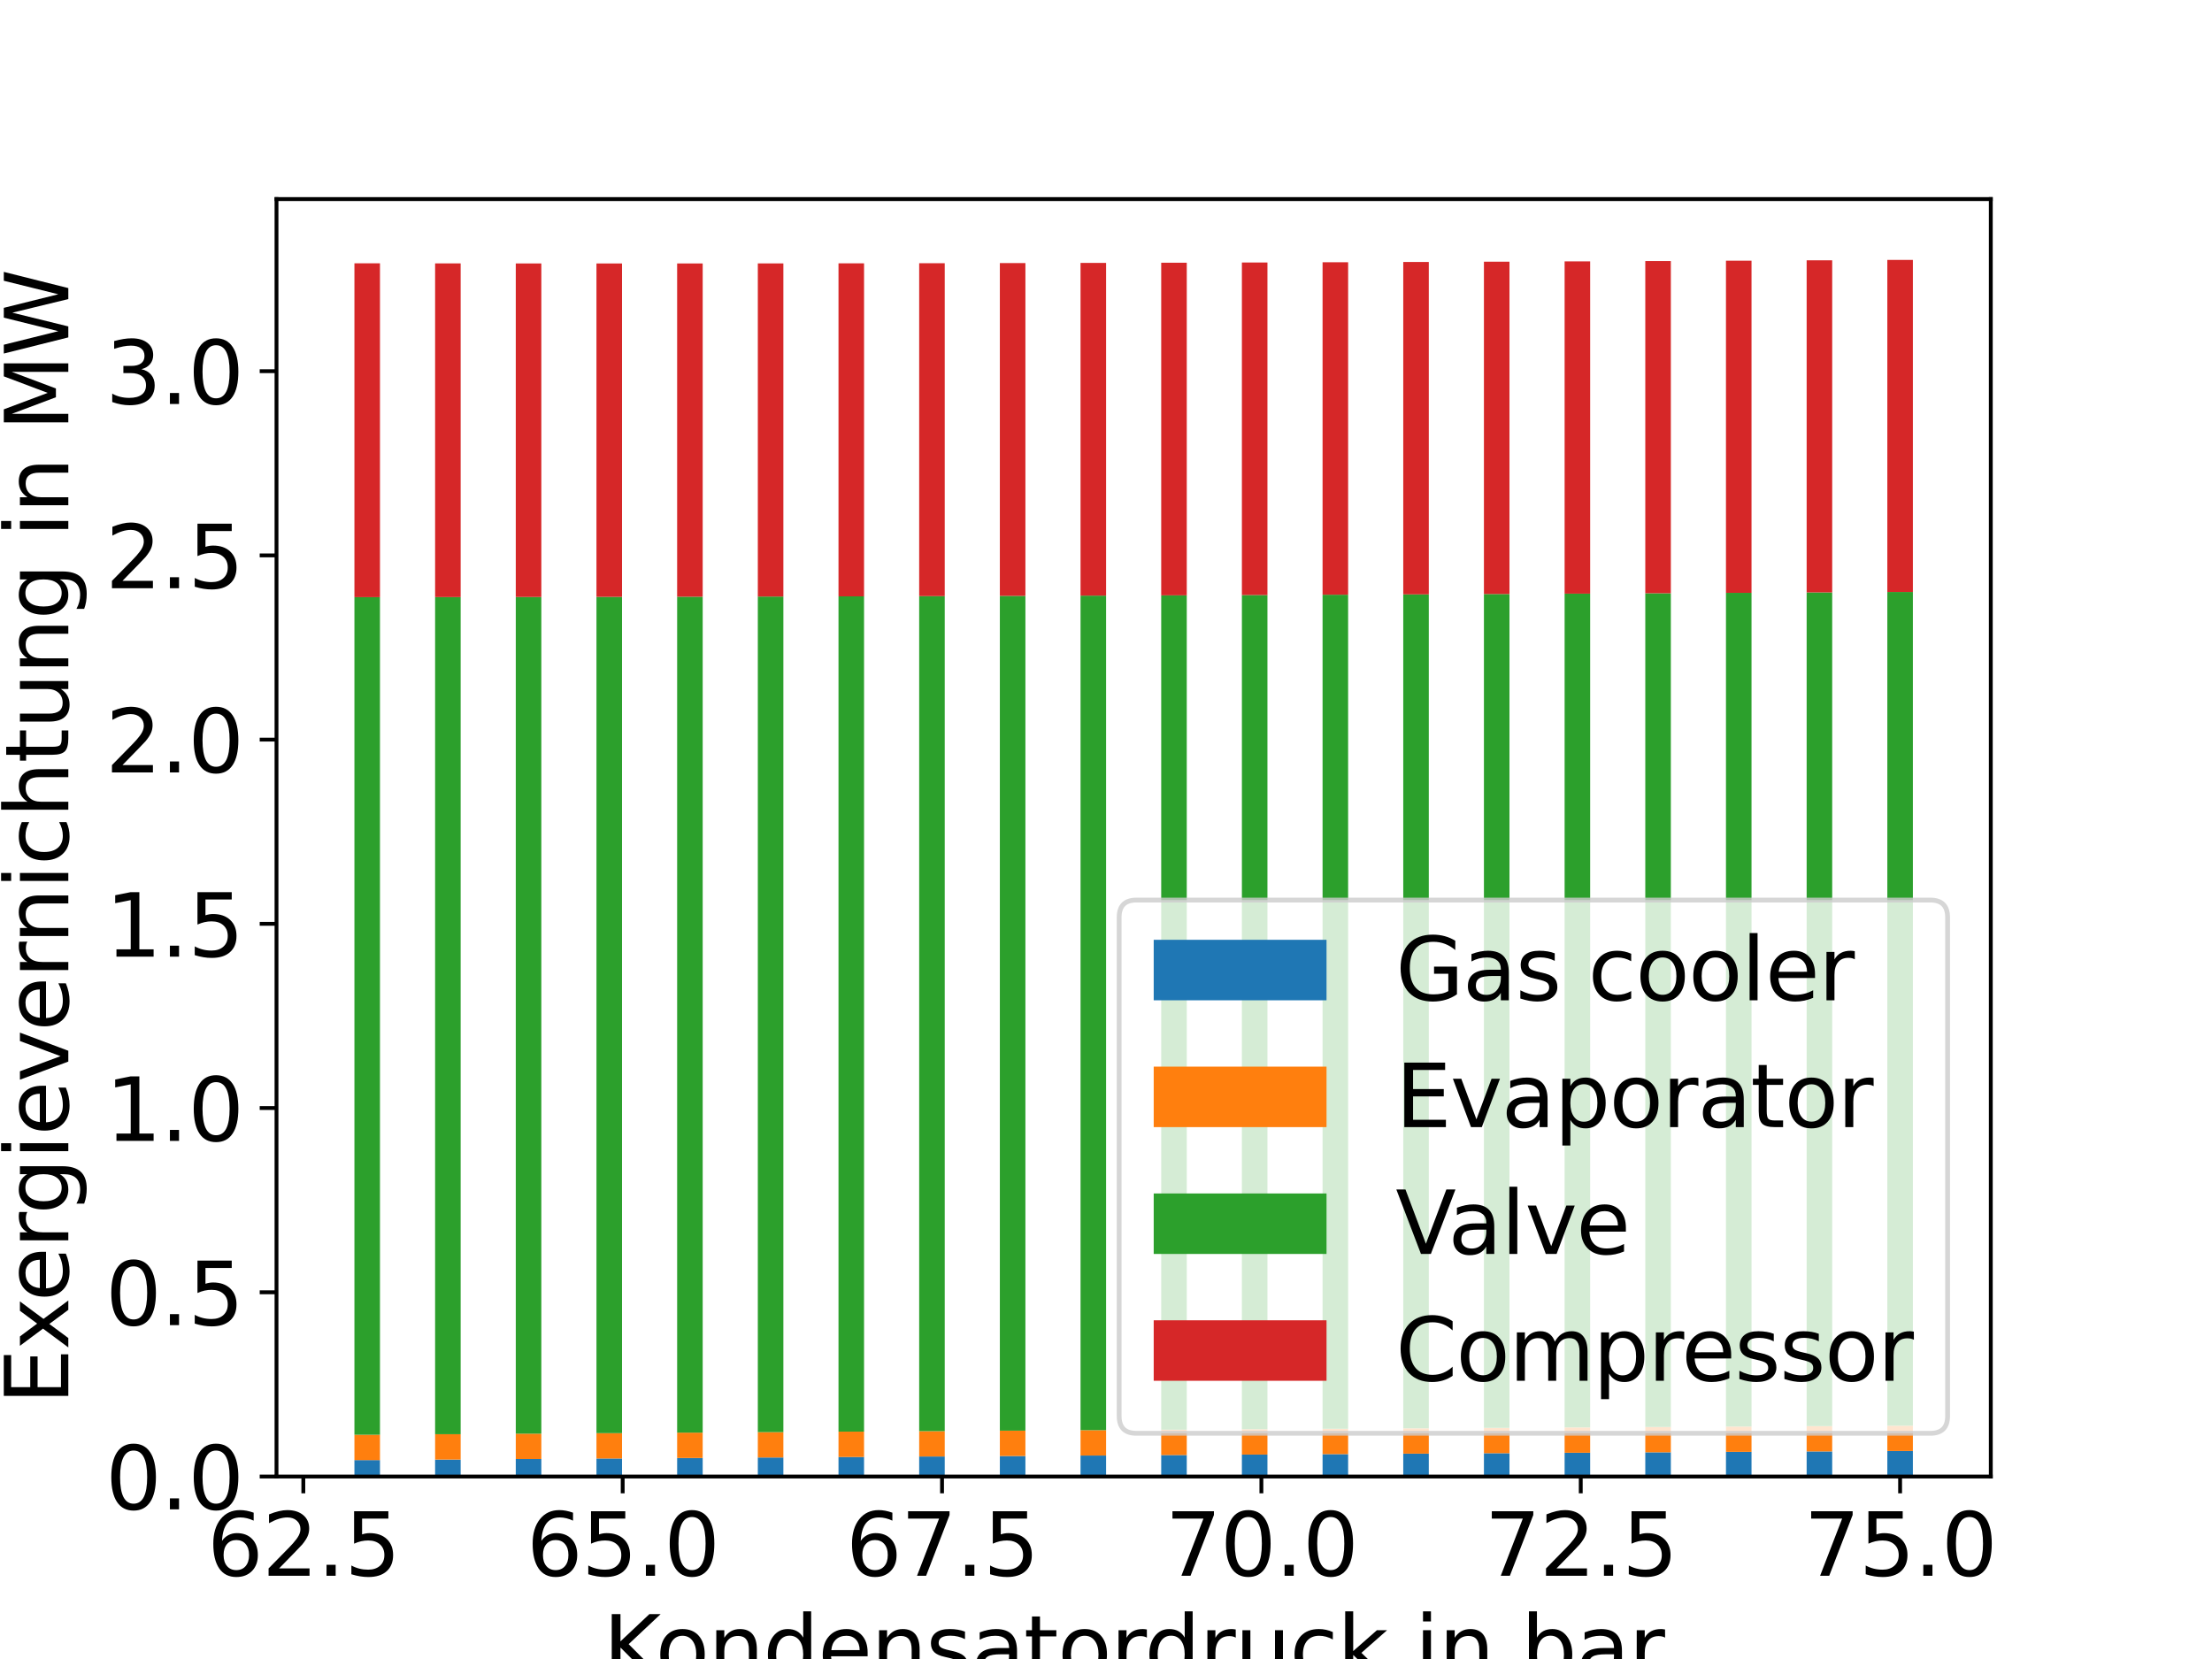 <?xml version="1.0" encoding="utf-8" standalone="no"?>
<!DOCTYPE svg PUBLIC "-//W3C//DTD SVG 1.1//EN"
  "http://www.w3.org/Graphics/SVG/1.1/DTD/svg11.dtd">
<svg xmlns:xlink="http://www.w3.org/1999/xlink" width="460.8pt" height="345.6pt" viewBox="0 0 460.8 345.6" xmlns="http://www.w3.org/2000/svg" version="1.1">
 <defs>
  <style type="text/css">*{stroke-linejoin: round; stroke-linecap: butt}</style>
 </defs>
 <g id="figure_1">
  <g id="patch_1">
   <path d="M 0 345.6 
L 460.8 345.6 
L 460.8 0 
L 0 0 
z
" style="fill: #ffffff"/>
  </g>
  <g id="axes_1">
   <g id="patch_2">
    <path d="M 57.6 307.584 
L 414.72 307.584 
L 414.72 41.472 
L 57.6 41.472 
z
" style="fill: #ffffff"/>
   </g>
   <g id="patch_3">
    <path d="M 73.833 307.584 
L 79.155 307.584 
L 79.155 304.167 
L 73.833 304.167 
z
" clip-path="url(#pfac0bb6751)" style="fill: #1f77b4"/>
   </g>
   <g id="patch_4">
    <path d="M 90.64 307.584 
L 95.962 307.584 
L 95.962 304.055 
L 90.64 304.055 
z
" clip-path="url(#pfac0bb6751)" style="fill: #1f77b4"/>
   </g>
   <g id="patch_5">
    <path d="M 107.447 307.584 
L 112.769 307.584 
L 112.769 303.945 
L 107.447 303.945 
z
" clip-path="url(#pfac0bb6751)" style="fill: #1f77b4"/>
   </g>
   <g id="patch_6">
    <path d="M 124.254 307.584 
L 129.576 307.584 
L 129.576 303.836 
L 124.254 303.836 
z
" clip-path="url(#pfac0bb6751)" style="fill: #1f77b4"/>
   </g>
   <g id="patch_7">
    <path d="M 141.061 307.584 
L 146.383 307.584 
L 146.383 303.729 
L 141.061 303.729 
z
" clip-path="url(#pfac0bb6751)" style="fill: #1f77b4"/>
   </g>
   <g id="patch_8">
    <path d="M 157.868 307.584 
L 163.19 307.584 
L 163.19 303.623 
L 157.868 303.623 
z
" clip-path="url(#pfac0bb6751)" style="fill: #1f77b4"/>
   </g>
   <g id="patch_9">
    <path d="M 174.675 307.584 
L 179.997 307.584 
L 179.997 303.519 
L 174.675 303.519 
z
" clip-path="url(#pfac0bb6751)" style="fill: #1f77b4"/>
   </g>
   <g id="patch_10">
    <path d="M 191.481 307.584 
L 196.804 307.584 
L 196.804 303.415 
L 191.481 303.415 
z
" clip-path="url(#pfac0bb6751)" style="fill: #1f77b4"/>
   </g>
   <g id="patch_11">
    <path d="M 208.288 307.584 
L 213.611 307.584 
L 213.611 303.313 
L 208.288 303.313 
z
" clip-path="url(#pfac0bb6751)" style="fill: #1f77b4"/>
   </g>
   <g id="patch_12">
    <path d="M 225.095 307.584 
L 230.418 307.584 
L 230.418 303.213 
L 225.095 303.213 
z
" clip-path="url(#pfac0bb6751)" style="fill: #1f77b4"/>
   </g>
   <g id="patch_13">
    <path d="M 241.902 307.584 
L 247.225 307.584 
L 247.225 303.113 
L 241.902 303.113 
z
" clip-path="url(#pfac0bb6751)" style="fill: #1f77b4"/>
   </g>
   <g id="patch_14">
    <path d="M 258.709 307.584 
L 264.032 307.584 
L 264.032 303.015 
L 258.709 303.015 
z
" clip-path="url(#pfac0bb6751)" style="fill: #1f77b4"/>
   </g>
   <g id="patch_15">
    <path d="M 275.516 307.584 
L 280.839 307.584 
L 280.839 302.918 
L 275.516 302.918 
z
" clip-path="url(#pfac0bb6751)" style="fill: #1f77b4"/>
   </g>
   <g id="patch_16">
    <path d="M 292.323 307.584 
L 297.645 307.584 
L 297.645 302.822 
L 292.323 302.822 
z
" clip-path="url(#pfac0bb6751)" style="fill: #1f77b4"/>
   </g>
   <g id="patch_17">
    <path d="M 309.13 307.584 
L 314.452 307.584 
L 314.452 302.727 
L 309.13 302.727 
z
" clip-path="url(#pfac0bb6751)" style="fill: #1f77b4"/>
   </g>
   <g id="patch_18">
    <path d="M 325.937 307.584 
L 331.259 307.584 
L 331.259 302.633 
L 325.937 302.633 
z
" clip-path="url(#pfac0bb6751)" style="fill: #1f77b4"/>
   </g>
   <g id="patch_19">
    <path d="M 342.744 307.584 
L 348.066 307.584 
L 348.066 302.54 
L 342.744 302.54 
z
" clip-path="url(#pfac0bb6751)" style="fill: #1f77b4"/>
   </g>
   <g id="patch_20">
    <path d="M 359.551 307.584 
L 364.873 307.584 
L 364.873 302.448 
L 359.551 302.448 
z
" clip-path="url(#pfac0bb6751)" style="fill: #1f77b4"/>
   </g>
   <g id="patch_21">
    <path d="M 376.358 307.584 
L 381.68 307.584 
L 381.68 302.357 
L 376.358 302.357 
z
" clip-path="url(#pfac0bb6751)" style="fill: #1f77b4"/>
   </g>
   <g id="patch_22">
    <path d="M 393.165 307.584 
L 398.487 307.584 
L 398.487 302.267 
L 393.165 302.267 
z
" clip-path="url(#pfac0bb6751)" style="fill: #1f77b4"/>
   </g>
   <g id="patch_23">
    <path d="M 73.833 304.167 
L 79.155 304.167 
L 79.155 298.884 
L 73.833 298.884 
z
" clip-path="url(#pfac0bb6751)" style="fill: #ff7f0e"/>
   </g>
   <g id="patch_24">
    <path d="M 90.64 304.055 
L 95.962 304.055 
L 95.962 298.771 
L 90.64 298.771 
z
" clip-path="url(#pfac0bb6751)" style="fill: #ff7f0e"/>
   </g>
   <g id="patch_25">
    <path d="M 107.447 303.945 
L 112.769 303.945 
L 112.769 298.661 
L 107.447 298.661 
z
" clip-path="url(#pfac0bb6751)" style="fill: #ff7f0e"/>
   </g>
   <g id="patch_26">
    <path d="M 124.254 303.836 
L 129.576 303.836 
L 129.576 298.552 
L 124.254 298.552 
z
" clip-path="url(#pfac0bb6751)" style="fill: #ff7f0e"/>
   </g>
   <g id="patch_27">
    <path d="M 141.061 303.729 
L 146.383 303.729 
L 146.383 298.445 
L 141.061 298.445 
z
" clip-path="url(#pfac0bb6751)" style="fill: #ff7f0e"/>
   </g>
   <g id="patch_28">
    <path d="M 157.868 303.623 
L 163.19 303.623 
L 163.19 298.339 
L 157.868 298.339 
z
" clip-path="url(#pfac0bb6751)" style="fill: #ff7f0e"/>
   </g>
   <g id="patch_29">
    <path d="M 174.675 303.519 
L 179.997 303.519 
L 179.997 298.235 
L 174.675 298.235 
z
" clip-path="url(#pfac0bb6751)" style="fill: #ff7f0e"/>
   </g>
   <g id="patch_30">
    <path d="M 191.481 303.415 
L 196.804 303.415 
L 196.804 298.133 
L 191.481 298.133 
z
" clip-path="url(#pfac0bb6751)" style="fill: #ff7f0e"/>
   </g>
   <g id="patch_31">
    <path d="M 208.288 303.313 
L 213.611 303.313 
L 213.611 298.031 
L 208.288 298.031 
z
" clip-path="url(#pfac0bb6751)" style="fill: #ff7f0e"/>
   </g>
   <g id="patch_32">
    <path d="M 225.095 303.213 
L 230.418 303.213 
L 230.418 297.931 
L 225.095 297.931 
z
" clip-path="url(#pfac0bb6751)" style="fill: #ff7f0e"/>
   </g>
   <g id="patch_33">
    <path d="M 241.902 303.113 
L 247.225 303.113 
L 247.225 297.833 
L 241.902 297.833 
z
" clip-path="url(#pfac0bb6751)" style="fill: #ff7f0e"/>
   </g>
   <g id="patch_34">
    <path d="M 258.709 303.015 
L 264.032 303.015 
L 264.032 297.735 
L 258.709 297.735 
z
" clip-path="url(#pfac0bb6751)" style="fill: #ff7f0e"/>
   </g>
   <g id="patch_35">
    <path d="M 275.516 302.918 
L 280.839 302.918 
L 280.839 297.639 
L 275.516 297.639 
z
" clip-path="url(#pfac0bb6751)" style="fill: #ff7f0e"/>
   </g>
   <g id="patch_36">
    <path d="M 292.323 302.822 
L 297.645 302.822 
L 297.645 297.544 
L 292.323 297.544 
z
" clip-path="url(#pfac0bb6751)" style="fill: #ff7f0e"/>
   </g>
   <g id="patch_37">
    <path d="M 309.13 302.727 
L 314.452 302.727 
L 314.452 297.451 
L 309.13 297.451 
z
" clip-path="url(#pfac0bb6751)" style="fill: #ff7f0e"/>
   </g>
   <g id="patch_38">
    <path d="M 325.937 302.633 
L 331.259 302.633 
L 331.259 297.358 
L 325.937 297.358 
z
" clip-path="url(#pfac0bb6751)" style="fill: #ff7f0e"/>
   </g>
   <g id="patch_39">
    <path d="M 342.744 302.54 
L 348.066 302.54 
L 348.066 297.266 
L 342.744 297.266 
z
" clip-path="url(#pfac0bb6751)" style="fill: #ff7f0e"/>
   </g>
   <g id="patch_40">
    <path d="M 359.551 302.448 
L 364.873 302.448 
L 364.873 297.176 
L 359.551 297.176 
z
" clip-path="url(#pfac0bb6751)" style="fill: #ff7f0e"/>
   </g>
   <g id="patch_41">
    <path d="M 376.358 302.357 
L 381.68 302.357 
L 381.68 297.087 
L 376.358 297.087 
z
" clip-path="url(#pfac0bb6751)" style="fill: #ff7f0e"/>
   </g>
   <g id="patch_42">
    <path d="M 393.165 302.267 
L 398.487 302.267 
L 398.487 296.998 
L 393.165 296.998 
z
" clip-path="url(#pfac0bb6751)" style="fill: #ff7f0e"/>
   </g>
   <g id="patch_43">
    <path d="M 73.833 298.884 
L 79.155 298.884 
L 79.155 124.401 
L 73.833 124.401 
z
" clip-path="url(#pfac0bb6751)" style="fill: #2ca02c"/>
   </g>
   <g id="patch_44">
    <path d="M 90.64 298.771 
L 95.962 298.771 
L 95.962 124.386 
L 90.64 124.386 
z
" clip-path="url(#pfac0bb6751)" style="fill: #2ca02c"/>
   </g>
   <g id="patch_45">
    <path d="M 107.447 298.661 
L 112.769 298.661 
L 112.769 124.366 
L 107.447 124.366 
z
" clip-path="url(#pfac0bb6751)" style="fill: #2ca02c"/>
   </g>
   <g id="patch_46">
    <path d="M 124.254 298.552 
L 129.576 298.552 
L 129.576 124.34 
L 124.254 124.34 
z
" clip-path="url(#pfac0bb6751)" style="fill: #2ca02c"/>
   </g>
   <g id="patch_47">
    <path d="M 141.061 298.445 
L 146.383 298.445 
L 146.383 124.308 
L 141.061 124.308 
z
" clip-path="url(#pfac0bb6751)" style="fill: #2ca02c"/>
   </g>
   <g id="patch_48">
    <path d="M 157.868 298.339 
L 163.19 298.339 
L 163.19 124.272 
L 157.868 124.272 
z
" clip-path="url(#pfac0bb6751)" style="fill: #2ca02c"/>
   </g>
   <g id="patch_49">
    <path d="M 174.675 298.235 
L 179.997 298.235 
L 179.997 124.231 
L 174.675 124.231 
z
" clip-path="url(#pfac0bb6751)" style="fill: #2ca02c"/>
   </g>
   <g id="patch_50">
    <path d="M 191.481 298.133 
L 196.804 298.133 
L 196.804 124.185 
L 191.481 124.185 
z
" clip-path="url(#pfac0bb6751)" style="fill: #2ca02c"/>
   </g>
   <g id="patch_51">
    <path d="M 208.288 298.031 
L 213.611 298.031 
L 213.611 124.134 
L 208.288 124.134 
z
" clip-path="url(#pfac0bb6751)" style="fill: #2ca02c"/>
   </g>
   <g id="patch_52">
    <path d="M 225.095 297.931 
L 230.418 297.931 
L 230.418 124.08 
L 225.095 124.08 
z
" clip-path="url(#pfac0bb6751)" style="fill: #2ca02c"/>
   </g>
   <g id="patch_53">
    <path d="M 241.902 297.833 
L 247.225 297.833 
L 247.225 124.02 
L 241.902 124.02 
z
" clip-path="url(#pfac0bb6751)" style="fill: #2ca02c"/>
   </g>
   <g id="patch_54">
    <path d="M 258.709 297.735 
L 264.032 297.735 
L 264.032 123.957 
L 258.709 123.957 
z
" clip-path="url(#pfac0bb6751)" style="fill: #2ca02c"/>
   </g>
   <g id="patch_55">
    <path d="M 275.516 297.639 
L 280.839 297.639 
L 280.839 123.89 
L 275.516 123.89 
z
" clip-path="url(#pfac0bb6751)" style="fill: #2ca02c"/>
   </g>
   <g id="patch_56">
    <path d="M 292.323 297.544 
L 297.645 297.544 
L 297.645 123.819 
L 292.323 123.819 
z
" clip-path="url(#pfac0bb6751)" style="fill: #2ca02c"/>
   </g>
   <g id="patch_57">
    <path d="M 309.13 297.451 
L 314.452 297.451 
L 314.452 123.745 
L 309.13 123.745 
z
" clip-path="url(#pfac0bb6751)" style="fill: #2ca02c"/>
   </g>
   <g id="patch_58">
    <path d="M 325.937 297.358 
L 331.259 297.358 
L 331.259 123.666 
L 325.937 123.666 
z
" clip-path="url(#pfac0bb6751)" style="fill: #2ca02c"/>
   </g>
   <g id="patch_59">
    <path d="M 342.744 297.266 
L 348.066 297.266 
L 348.066 123.585 
L 342.744 123.585 
z
" clip-path="url(#pfac0bb6751)" style="fill: #2ca02c"/>
   </g>
   <g id="patch_60">
    <path d="M 359.551 297.176 
L 364.873 297.176 
L 364.873 123.499 
L 359.551 123.499 
z
" clip-path="url(#pfac0bb6751)" style="fill: #2ca02c"/>
   </g>
   <g id="patch_61">
    <path d="M 376.358 297.087 
L 381.68 297.087 
L 381.68 123.411 
L 376.358 123.411 
z
" clip-path="url(#pfac0bb6751)" style="fill: #2ca02c"/>
   </g>
   <g id="patch_62">
    <path d="M 393.165 296.998 
L 398.487 296.998 
L 398.487 123.32 
L 393.165 123.32 
z
" clip-path="url(#pfac0bb6751)" style="fill: #2ca02c"/>
   </g>
   <g id="patch_63">
    <path d="M 73.833 124.401 
L 79.155 124.401 
L 79.155 54.851 
L 73.833 54.851 
z
" clip-path="url(#pfac0bb6751)" style="fill: #d62728"/>
   </g>
   <g id="patch_64">
    <path d="M 90.64 124.386 
L 95.962 124.386 
L 95.962 54.87 
L 90.64 54.87 
z
" clip-path="url(#pfac0bb6751)" style="fill: #d62728"/>
   </g>
   <g id="patch_65">
    <path d="M 107.447 124.366 
L 112.769 124.366 
L 112.769 54.881 
L 107.447 54.881 
z
" clip-path="url(#pfac0bb6751)" style="fill: #d62728"/>
   </g>
   <g id="patch_66">
    <path d="M 124.254 124.34 
L 129.576 124.34 
L 129.576 54.885 
L 124.254 54.885 
z
" clip-path="url(#pfac0bb6751)" style="fill: #d62728"/>
   </g>
   <g id="patch_67">
    <path d="M 141.061 124.308 
L 146.383 124.308 
L 146.383 54.882 
L 141.061 54.882 
z
" clip-path="url(#pfac0bb6751)" style="fill: #d62728"/>
   </g>
   <g id="patch_68">
    <path d="M 157.868 124.272 
L 163.19 124.272 
L 163.19 54.872 
L 157.868 54.872 
z
" clip-path="url(#pfac0bb6751)" style="fill: #d62728"/>
   </g>
   <g id="patch_69">
    <path d="M 174.675 124.231 
L 179.997 124.231 
L 179.997 54.855 
L 174.675 54.855 
z
" clip-path="url(#pfac0bb6751)" style="fill: #d62728"/>
   </g>
   <g id="patch_70">
    <path d="M 191.481 124.185 
L 196.804 124.185 
L 196.804 54.833 
L 191.481 54.833 
z
" clip-path="url(#pfac0bb6751)" style="fill: #d62728"/>
   </g>
   <g id="patch_71">
    <path d="M 208.288 124.134 
L 213.611 124.134 
L 213.611 54.804 
L 208.288 54.804 
z
" clip-path="url(#pfac0bb6751)" style="fill: #d62728"/>
   </g>
   <g id="patch_72">
    <path d="M 225.095 124.08 
L 230.418 124.08 
L 230.418 54.77 
L 225.095 54.77 
z
" clip-path="url(#pfac0bb6751)" style="fill: #d62728"/>
   </g>
   <g id="patch_73">
    <path d="M 241.902 124.02 
L 247.225 124.02 
L 247.225 54.73 
L 241.902 54.73 
z
" clip-path="url(#pfac0bb6751)" style="fill: #d62728"/>
   </g>
   <g id="patch_74">
    <path d="M 258.709 123.957 
L 264.032 123.957 
L 264.032 54.684 
L 258.709 54.684 
z
" clip-path="url(#pfac0bb6751)" style="fill: #d62728"/>
   </g>
   <g id="patch_75">
    <path d="M 275.516 123.89 
L 280.839 123.89 
L 280.839 54.633 
L 275.516 54.633 
z
" clip-path="url(#pfac0bb6751)" style="fill: #d62728"/>
   </g>
   <g id="patch_76">
    <path d="M 292.323 123.819 
L 297.645 123.819 
L 297.645 54.577 
L 292.323 54.577 
z
" clip-path="url(#pfac0bb6751)" style="fill: #d62728"/>
   </g>
   <g id="patch_77">
    <path d="M 309.13 123.745 
L 314.452 123.745 
L 314.452 54.517 
L 309.13 54.517 
z
" clip-path="url(#pfac0bb6751)" style="fill: #d62728"/>
   </g>
   <g id="patch_78">
    <path d="M 325.937 123.666 
L 331.259 123.666 
L 331.259 54.451 
L 325.937 54.451 
z
" clip-path="url(#pfac0bb6751)" style="fill: #d62728"/>
   </g>
   <g id="patch_79">
    <path d="M 342.744 123.585 
L 348.066 123.585 
L 348.066 54.381 
L 342.744 54.381 
z
" clip-path="url(#pfac0bb6751)" style="fill: #d62728"/>
   </g>
   <g id="patch_80">
    <path d="M 359.551 123.499 
L 364.873 123.499 
L 364.873 54.306 
L 359.551 54.306 
z
" clip-path="url(#pfac0bb6751)" style="fill: #d62728"/>
   </g>
   <g id="patch_81">
    <path d="M 376.358 123.411 
L 381.68 123.411 
L 381.68 54.227 
L 376.358 54.227 
z
" clip-path="url(#pfac0bb6751)" style="fill: #d62728"/>
   </g>
   <g id="patch_82">
    <path d="M 393.165 123.32 
L 398.487 123.32 
L 398.487 54.144 
L 393.165 54.144 
z
" clip-path="url(#pfac0bb6751)" style="fill: #d62728"/>
   </g>
   <g id="matplotlib.axis_1">
    <g id="xtick_1">
     <g id="line2d_1">
      <defs>
       <path id="mfd47cc8b35" d="M 0 0 
L 0 3.5 
" style="stroke: #000000; stroke-width: 0.8"/>
      </defs>
      <g>
       <use xlink:href="#mfd47cc8b35" x="63.188" y="307.584" style="stroke: #000000; stroke-width: 0.8"/>
      </g>
     </g>
     <g id="text_1">
      <!-- 62.5 -->
      <g transform="translate(43.149 328.261) scale(0.18 -0.18)">
       <defs>
        <path id="DejaVuSans-36" d="M 2113 2584 
Q 1688 2584 1439 2293 
Q 1191 2003 1191 1497 
Q 1191 994 1439 701 
Q 1688 409 2113 409 
Q 2538 409 2786 701 
Q 3034 994 3034 1497 
Q 3034 2003 2786 2293 
Q 2538 2584 2113 2584 
z
M 3366 4563 
L 3366 3988 
Q 3128 4100 2886 4159 
Q 2644 4219 2406 4219 
Q 1781 4219 1451 3797 
Q 1122 3375 1075 2522 
Q 1259 2794 1537 2939 
Q 1816 3084 2150 3084 
Q 2853 3084 3261 2657 
Q 3669 2231 3669 1497 
Q 3669 778 3244 343 
Q 2819 -91 2113 -91 
Q 1303 -91 875 529 
Q 447 1150 447 2328 
Q 447 3434 972 4092 
Q 1497 4750 2381 4750 
Q 2619 4750 2861 4703 
Q 3103 4656 3366 4563 
z
" transform="scale(0.016)"/>
        <path id="DejaVuSans-32" d="M 1228 531 
L 3431 531 
L 3431 0 
L 469 0 
L 469 531 
Q 828 903 1448 1529 
Q 2069 2156 2228 2338 
Q 2531 2678 2651 2914 
Q 2772 3150 2772 3378 
Q 2772 3750 2511 3984 
Q 2250 4219 1831 4219 
Q 1534 4219 1204 4116 
Q 875 4013 500 3803 
L 500 4441 
Q 881 4594 1212 4672 
Q 1544 4750 1819 4750 
Q 2544 4750 2975 4387 
Q 3406 4025 3406 3419 
Q 3406 3131 3298 2873 
Q 3191 2616 2906 2266 
Q 2828 2175 2409 1742 
Q 1991 1309 1228 531 
z
" transform="scale(0.016)"/>
        <path id="DejaVuSans-2e" d="M 684 794 
L 1344 794 
L 1344 0 
L 684 0 
L 684 794 
z
" transform="scale(0.016)"/>
        <path id="DejaVuSans-35" d="M 691 4666 
L 3169 4666 
L 3169 4134 
L 1269 4134 
L 1269 2991 
Q 1406 3038 1543 3061 
Q 1681 3084 1819 3084 
Q 2600 3084 3056 2656 
Q 3513 2228 3513 1497 
Q 3513 744 3044 326 
Q 2575 -91 1722 -91 
Q 1428 -91 1123 -41 
Q 819 9 494 109 
L 494 744 
Q 775 591 1075 516 
Q 1375 441 1709 441 
Q 2250 441 2565 725 
Q 2881 1009 2881 1497 
Q 2881 1984 2565 2268 
Q 2250 2553 1709 2553 
Q 1456 2553 1204 2497 
Q 953 2441 691 2322 
L 691 4666 
z
" transform="scale(0.016)"/>
       </defs>
       <use xlink:href="#DejaVuSans-36"/>
       <use xlink:href="#DejaVuSans-32" x="63.623"/>
       <use xlink:href="#DejaVuSans-2e" x="127.246"/>
       <use xlink:href="#DejaVuSans-35" x="159.033"/>
      </g>
     </g>
    </g>
    <g id="xtick_2">
     <g id="line2d_2">
      <g>
       <use xlink:href="#mfd47cc8b35" x="129.716" y="307.584" style="stroke: #000000; stroke-width: 0.8"/>
      </g>
     </g>
     <g id="text_2">
      <!-- 65.0 -->
      <g transform="translate(109.677 328.261) scale(0.18 -0.18)">
       <defs>
        <path id="DejaVuSans-30" d="M 2034 4250 
Q 1547 4250 1301 3770 
Q 1056 3291 1056 2328 
Q 1056 1369 1301 889 
Q 1547 409 2034 409 
Q 2525 409 2770 889 
Q 3016 1369 3016 2328 
Q 3016 3291 2770 3770 
Q 2525 4250 2034 4250 
z
M 2034 4750 
Q 2819 4750 3233 4129 
Q 3647 3509 3647 2328 
Q 3647 1150 3233 529 
Q 2819 -91 2034 -91 
Q 1250 -91 836 529 
Q 422 1150 422 2328 
Q 422 3509 836 4129 
Q 1250 4750 2034 4750 
z
" transform="scale(0.016)"/>
       </defs>
       <use xlink:href="#DejaVuSans-36"/>
       <use xlink:href="#DejaVuSans-35" x="63.623"/>
       <use xlink:href="#DejaVuSans-2e" x="127.246"/>
       <use xlink:href="#DejaVuSans-30" x="159.033"/>
      </g>
     </g>
    </g>
    <g id="xtick_3">
     <g id="line2d_3">
      <g>
       <use xlink:href="#mfd47cc8b35" x="196.243" y="307.584" style="stroke: #000000; stroke-width: 0.8"/>
      </g>
     </g>
     <g id="text_3">
      <!-- 67.5 -->
      <g transform="translate(176.204 328.261) scale(0.18 -0.18)">
       <defs>
        <path id="DejaVuSans-37" d="M 525 4666 
L 3525 4666 
L 3525 4397 
L 1831 0 
L 1172 0 
L 2766 4134 
L 525 4134 
L 525 4666 
z
" transform="scale(0.016)"/>
       </defs>
       <use xlink:href="#DejaVuSans-36"/>
       <use xlink:href="#DejaVuSans-37" x="63.623"/>
       <use xlink:href="#DejaVuSans-2e" x="127.246"/>
       <use xlink:href="#DejaVuSans-35" x="159.033"/>
      </g>
     </g>
    </g>
    <g id="xtick_4">
     <g id="line2d_4">
      <g>
       <use xlink:href="#mfd47cc8b35" x="262.771" y="307.584" style="stroke: #000000; stroke-width: 0.8"/>
      </g>
     </g>
     <g id="text_4">
      <!-- 70.0 -->
      <g transform="translate(242.732 328.261) scale(0.18 -0.18)">
       <use xlink:href="#DejaVuSans-37"/>
       <use xlink:href="#DejaVuSans-30" x="63.623"/>
       <use xlink:href="#DejaVuSans-2e" x="127.246"/>
       <use xlink:href="#DejaVuSans-30" x="159.033"/>
      </g>
     </g>
    </g>
    <g id="xtick_5">
     <g id="line2d_5">
      <g>
       <use xlink:href="#mfd47cc8b35" x="329.299" y="307.584" style="stroke: #000000; stroke-width: 0.8"/>
      </g>
     </g>
     <g id="text_5">
      <!-- 72.5 -->
      <g transform="translate(309.26 328.261) scale(0.18 -0.18)">
       <use xlink:href="#DejaVuSans-37"/>
       <use xlink:href="#DejaVuSans-32" x="63.623"/>
       <use xlink:href="#DejaVuSans-2e" x="127.246"/>
       <use xlink:href="#DejaVuSans-35" x="159.033"/>
      </g>
     </g>
    </g>
    <g id="xtick_6">
     <g id="line2d_6">
      <g>
       <use xlink:href="#mfd47cc8b35" x="395.826" y="307.584" style="stroke: #000000; stroke-width: 0.8"/>
      </g>
     </g>
     <g id="text_6">
      <!-- 75.0 -->
      <g transform="translate(375.787 328.261) scale(0.18 -0.18)">
       <use xlink:href="#DejaVuSans-37"/>
       <use xlink:href="#DejaVuSans-35" x="63.623"/>
       <use xlink:href="#DejaVuSans-2e" x="127.246"/>
       <use xlink:href="#DejaVuSans-30" x="159.033"/>
      </g>
     </g>
    </g>
    <g id="text_7">
     <!-- Kondensatordruck in bar -->
     <g transform="translate(125.63 349.682) scale(0.18 -0.18)">
      <defs>
       <path id="DejaVuSans-4b" d="M 628 4666 
L 1259 4666 
L 1259 2694 
L 3353 4666 
L 4166 4666 
L 1850 2491 
L 4331 0 
L 3500 0 
L 1259 2247 
L 1259 0 
L 628 0 
L 628 4666 
z
" transform="scale(0.016)"/>
       <path id="DejaVuSans-6f" d="M 1959 3097 
Q 1497 3097 1228 2736 
Q 959 2375 959 1747 
Q 959 1119 1226 758 
Q 1494 397 1959 397 
Q 2419 397 2687 759 
Q 2956 1122 2956 1747 
Q 2956 2369 2687 2733 
Q 2419 3097 1959 3097 
z
M 1959 3584 
Q 2709 3584 3137 3096 
Q 3566 2609 3566 1747 
Q 3566 888 3137 398 
Q 2709 -91 1959 -91 
Q 1206 -91 779 398 
Q 353 888 353 1747 
Q 353 2609 779 3096 
Q 1206 3584 1959 3584 
z
" transform="scale(0.016)"/>
       <path id="DejaVuSans-6e" d="M 3513 2113 
L 3513 0 
L 2938 0 
L 2938 2094 
Q 2938 2591 2744 2837 
Q 2550 3084 2163 3084 
Q 1697 3084 1428 2787 
Q 1159 2491 1159 1978 
L 1159 0 
L 581 0 
L 581 3500 
L 1159 3500 
L 1159 2956 
Q 1366 3272 1645 3428 
Q 1925 3584 2291 3584 
Q 2894 3584 3203 3211 
Q 3513 2838 3513 2113 
z
" transform="scale(0.016)"/>
       <path id="DejaVuSans-64" d="M 2906 2969 
L 2906 4863 
L 3481 4863 
L 3481 0 
L 2906 0 
L 2906 525 
Q 2725 213 2448 61 
Q 2172 -91 1784 -91 
Q 1150 -91 751 415 
Q 353 922 353 1747 
Q 353 2572 751 3078 
Q 1150 3584 1784 3584 
Q 2172 3584 2448 3432 
Q 2725 3281 2906 2969 
z
M 947 1747 
Q 947 1113 1208 752 
Q 1469 391 1925 391 
Q 2381 391 2643 752 
Q 2906 1113 2906 1747 
Q 2906 2381 2643 2742 
Q 2381 3103 1925 3103 
Q 1469 3103 1208 2742 
Q 947 2381 947 1747 
z
" transform="scale(0.016)"/>
       <path id="DejaVuSans-65" d="M 3597 1894 
L 3597 1613 
L 953 1613 
Q 991 1019 1311 708 
Q 1631 397 2203 397 
Q 2534 397 2845 478 
Q 3156 559 3463 722 
L 3463 178 
Q 3153 47 2828 -22 
Q 2503 -91 2169 -91 
Q 1331 -91 842 396 
Q 353 884 353 1716 
Q 353 2575 817 3079 
Q 1281 3584 2069 3584 
Q 2775 3584 3186 3129 
Q 3597 2675 3597 1894 
z
M 3022 2063 
Q 3016 2534 2758 2815 
Q 2500 3097 2075 3097 
Q 1594 3097 1305 2825 
Q 1016 2553 972 2059 
L 3022 2063 
z
" transform="scale(0.016)"/>
       <path id="DejaVuSans-73" d="M 2834 3397 
L 2834 2853 
Q 2591 2978 2328 3040 
Q 2066 3103 1784 3103 
Q 1356 3103 1142 2972 
Q 928 2841 928 2578 
Q 928 2378 1081 2264 
Q 1234 2150 1697 2047 
L 1894 2003 
Q 2506 1872 2764 1633 
Q 3022 1394 3022 966 
Q 3022 478 2636 193 
Q 2250 -91 1575 -91 
Q 1294 -91 989 -36 
Q 684 19 347 128 
L 347 722 
Q 666 556 975 473 
Q 1284 391 1588 391 
Q 1994 391 2212 530 
Q 2431 669 2431 922 
Q 2431 1156 2273 1281 
Q 2116 1406 1581 1522 
L 1381 1569 
Q 847 1681 609 1914 
Q 372 2147 372 2553 
Q 372 3047 722 3315 
Q 1072 3584 1716 3584 
Q 2034 3584 2315 3537 
Q 2597 3491 2834 3397 
z
" transform="scale(0.016)"/>
       <path id="DejaVuSans-61" d="M 2194 1759 
Q 1497 1759 1228 1600 
Q 959 1441 959 1056 
Q 959 750 1161 570 
Q 1363 391 1709 391 
Q 2188 391 2477 730 
Q 2766 1069 2766 1631 
L 2766 1759 
L 2194 1759 
z
M 3341 1997 
L 3341 0 
L 2766 0 
L 2766 531 
Q 2569 213 2275 61 
Q 1981 -91 1556 -91 
Q 1019 -91 701 211 
Q 384 513 384 1019 
Q 384 1609 779 1909 
Q 1175 2209 1959 2209 
L 2766 2209 
L 2766 2266 
Q 2766 2663 2505 2880 
Q 2244 3097 1772 3097 
Q 1472 3097 1187 3025 
Q 903 2953 641 2809 
L 641 3341 
Q 956 3463 1253 3523 
Q 1550 3584 1831 3584 
Q 2591 3584 2966 3190 
Q 3341 2797 3341 1997 
z
" transform="scale(0.016)"/>
       <path id="DejaVuSans-74" d="M 1172 4494 
L 1172 3500 
L 2356 3500 
L 2356 3053 
L 1172 3053 
L 1172 1153 
Q 1172 725 1289 603 
Q 1406 481 1766 481 
L 2356 481 
L 2356 0 
L 1766 0 
Q 1100 0 847 248 
Q 594 497 594 1153 
L 594 3053 
L 172 3053 
L 172 3500 
L 594 3500 
L 594 4494 
L 1172 4494 
z
" transform="scale(0.016)"/>
       <path id="DejaVuSans-72" d="M 2631 2963 
Q 2534 3019 2420 3045 
Q 2306 3072 2169 3072 
Q 1681 3072 1420 2755 
Q 1159 2438 1159 1844 
L 1159 0 
L 581 0 
L 581 3500 
L 1159 3500 
L 1159 2956 
Q 1341 3275 1631 3429 
Q 1922 3584 2338 3584 
Q 2397 3584 2469 3576 
Q 2541 3569 2628 3553 
L 2631 2963 
z
" transform="scale(0.016)"/>
       <path id="DejaVuSans-75" d="M 544 1381 
L 544 3500 
L 1119 3500 
L 1119 1403 
Q 1119 906 1312 657 
Q 1506 409 1894 409 
Q 2359 409 2629 706 
Q 2900 1003 2900 1516 
L 2900 3500 
L 3475 3500 
L 3475 0 
L 2900 0 
L 2900 538 
Q 2691 219 2414 64 
Q 2138 -91 1772 -91 
Q 1169 -91 856 284 
Q 544 659 544 1381 
z
M 1991 3584 
L 1991 3584 
z
" transform="scale(0.016)"/>
       <path id="DejaVuSans-63" d="M 3122 3366 
L 3122 2828 
Q 2878 2963 2633 3030 
Q 2388 3097 2138 3097 
Q 1578 3097 1268 2742 
Q 959 2388 959 1747 
Q 959 1106 1268 751 
Q 1578 397 2138 397 
Q 2388 397 2633 464 
Q 2878 531 3122 666 
L 3122 134 
Q 2881 22 2623 -34 
Q 2366 -91 2075 -91 
Q 1284 -91 818 406 
Q 353 903 353 1747 
Q 353 2603 823 3093 
Q 1294 3584 2113 3584 
Q 2378 3584 2631 3529 
Q 2884 3475 3122 3366 
z
" transform="scale(0.016)"/>
       <path id="DejaVuSans-6b" d="M 581 4863 
L 1159 4863 
L 1159 1991 
L 2875 3500 
L 3609 3500 
L 1753 1863 
L 3688 0 
L 2938 0 
L 1159 1709 
L 1159 0 
L 581 0 
L 581 4863 
z
" transform="scale(0.016)"/>
       <path id="DejaVuSans-20" transform="scale(0.016)"/>
       <path id="DejaVuSans-69" d="M 603 3500 
L 1178 3500 
L 1178 0 
L 603 0 
L 603 3500 
z
M 603 4863 
L 1178 4863 
L 1178 4134 
L 603 4134 
L 603 4863 
z
" transform="scale(0.016)"/>
       <path id="DejaVuSans-62" d="M 3116 1747 
Q 3116 2381 2855 2742 
Q 2594 3103 2138 3103 
Q 1681 3103 1420 2742 
Q 1159 2381 1159 1747 
Q 1159 1113 1420 752 
Q 1681 391 2138 391 
Q 2594 391 2855 752 
Q 3116 1113 3116 1747 
z
M 1159 2969 
Q 1341 3281 1617 3432 
Q 1894 3584 2278 3584 
Q 2916 3584 3314 3078 
Q 3713 2572 3713 1747 
Q 3713 922 3314 415 
Q 2916 -91 2278 -91 
Q 1894 -91 1617 61 
Q 1341 213 1159 525 
L 1159 0 
L 581 0 
L 581 4863 
L 1159 4863 
L 1159 2969 
z
" transform="scale(0.016)"/>
      </defs>
      <use xlink:href="#DejaVuSans-4b"/>
      <use xlink:href="#DejaVuSans-6f" x="60.576"/>
      <use xlink:href="#DejaVuSans-6e" x="121.758"/>
      <use xlink:href="#DejaVuSans-64" x="185.137"/>
      <use xlink:href="#DejaVuSans-65" x="248.613"/>
      <use xlink:href="#DejaVuSans-6e" x="310.137"/>
      <use xlink:href="#DejaVuSans-73" x="373.516"/>
      <use xlink:href="#DejaVuSans-61" x="425.615"/>
      <use xlink:href="#DejaVuSans-74" x="486.895"/>
      <use xlink:href="#DejaVuSans-6f" x="526.104"/>
      <use xlink:href="#DejaVuSans-72" x="587.285"/>
      <use xlink:href="#DejaVuSans-64" x="626.648"/>
      <use xlink:href="#DejaVuSans-72" x="690.125"/>
      <use xlink:href="#DejaVuSans-75" x="731.238"/>
      <use xlink:href="#DejaVuSans-63" x="794.617"/>
      <use xlink:href="#DejaVuSans-6b" x="849.598"/>
      <use xlink:href="#DejaVuSans-20" x="907.508"/>
      <use xlink:href="#DejaVuSans-69" x="939.295"/>
      <use xlink:href="#DejaVuSans-6e" x="967.078"/>
      <use xlink:href="#DejaVuSans-20" x="1030.457"/>
      <use xlink:href="#DejaVuSans-62" x="1062.244"/>
      <use xlink:href="#DejaVuSans-61" x="1125.721"/>
      <use xlink:href="#DejaVuSans-72" x="1187"/>
     </g>
    </g>
   </g>
   <g id="matplotlib.axis_2">
    <g id="ytick_1">
     <g id="line2d_7">
      <defs>
       <path id="mcfe6ee3a98" d="M 0 0 
L -3.5 0 
" style="stroke: #000000; stroke-width: 0.8"/>
      </defs>
      <g>
       <use xlink:href="#mcfe6ee3a98" x="57.6" y="307.584" style="stroke: #000000; stroke-width: 0.8"/>
      </g>
     </g>
     <g id="text_8">
      <!-- 0.0 -->
      <g transform="translate(21.974 314.423) scale(0.18 -0.18)">
       <use xlink:href="#DejaVuSans-30"/>
       <use xlink:href="#DejaVuSans-2e" x="63.623"/>
       <use xlink:href="#DejaVuSans-30" x="95.41"/>
      </g>
     </g>
    </g>
    <g id="ytick_2">
     <g id="line2d_8">
      <g>
       <use xlink:href="#mcfe6ee3a98" x="57.6" y="269.206" style="stroke: #000000; stroke-width: 0.8"/>
      </g>
     </g>
     <g id="text_9">
      <!-- 0.5 -->
      <g transform="translate(21.974 276.045) scale(0.18 -0.18)">
       <use xlink:href="#DejaVuSans-30"/>
       <use xlink:href="#DejaVuSans-2e" x="63.623"/>
       <use xlink:href="#DejaVuSans-35" x="95.41"/>
      </g>
     </g>
    </g>
    <g id="ytick_3">
     <g id="line2d_9">
      <g>
       <use xlink:href="#mcfe6ee3a98" x="57.6" y="230.828" style="stroke: #000000; stroke-width: 0.8"/>
      </g>
     </g>
     <g id="text_10">
      <!-- 1.0 -->
      <g transform="translate(21.974 237.667) scale(0.18 -0.18)">
       <defs>
        <path id="DejaVuSans-31" d="M 794 531 
L 1825 531 
L 1825 4091 
L 703 3866 
L 703 4441 
L 1819 4666 
L 2450 4666 
L 2450 531 
L 3481 531 
L 3481 0 
L 794 0 
L 794 531 
z
" transform="scale(0.016)"/>
       </defs>
       <use xlink:href="#DejaVuSans-31"/>
       <use xlink:href="#DejaVuSans-2e" x="63.623"/>
       <use xlink:href="#DejaVuSans-30" x="95.41"/>
      </g>
     </g>
    </g>
    <g id="ytick_4">
     <g id="line2d_10">
      <g>
       <use xlink:href="#mcfe6ee3a98" x="57.6" y="192.451" style="stroke: #000000; stroke-width: 0.8"/>
      </g>
     </g>
     <g id="text_11">
      <!-- 1.5 -->
      <g transform="translate(21.974 199.289) scale(0.18 -0.18)">
       <use xlink:href="#DejaVuSans-31"/>
       <use xlink:href="#DejaVuSans-2e" x="63.623"/>
       <use xlink:href="#DejaVuSans-35" x="95.41"/>
      </g>
     </g>
    </g>
    <g id="ytick_5">
     <g id="line2d_11">
      <g>
       <use xlink:href="#mcfe6ee3a98" x="57.6" y="154.073" style="stroke: #000000; stroke-width: 0.8"/>
      </g>
     </g>
     <g id="text_12">
      <!-- 2.0 -->
      <g transform="translate(21.974 160.911) scale(0.18 -0.18)">
       <use xlink:href="#DejaVuSans-32"/>
       <use xlink:href="#DejaVuSans-2e" x="63.623"/>
       <use xlink:href="#DejaVuSans-30" x="95.41"/>
      </g>
     </g>
    </g>
    <g id="ytick_6">
     <g id="line2d_12">
      <g>
       <use xlink:href="#mcfe6ee3a98" x="57.6" y="115.695" style="stroke: #000000; stroke-width: 0.8"/>
      </g>
     </g>
     <g id="text_13">
      <!-- 2.5 -->
      <g transform="translate(21.974 122.534) scale(0.18 -0.18)">
       <use xlink:href="#DejaVuSans-32"/>
       <use xlink:href="#DejaVuSans-2e" x="63.623"/>
       <use xlink:href="#DejaVuSans-35" x="95.41"/>
      </g>
     </g>
    </g>
    <g id="ytick_7">
     <g id="line2d_13">
      <g>
       <use xlink:href="#mcfe6ee3a98" x="57.6" y="77.317" style="stroke: #000000; stroke-width: 0.8"/>
      </g>
     </g>
     <g id="text_14">
      <!-- 3.0 -->
      <g transform="translate(21.974 84.156) scale(0.18 -0.18)">
       <defs>
        <path id="DejaVuSans-33" d="M 2597 2516 
Q 3050 2419 3304 2112 
Q 3559 1806 3559 1356 
Q 3559 666 3084 287 
Q 2609 -91 1734 -91 
Q 1441 -91 1130 -33 
Q 819 25 488 141 
L 488 750 
Q 750 597 1062 519 
Q 1375 441 1716 441 
Q 2309 441 2620 675 
Q 2931 909 2931 1356 
Q 2931 1769 2642 2001 
Q 2353 2234 1838 2234 
L 1294 2234 
L 1294 2753 
L 1863 2753 
Q 2328 2753 2575 2939 
Q 2822 3125 2822 3475 
Q 2822 3834 2567 4026 
Q 2313 4219 1838 4219 
Q 1578 4219 1281 4162 
Q 984 4106 628 3988 
L 628 4550 
Q 988 4650 1302 4700 
Q 1616 4750 1894 4750 
Q 2613 4750 3031 4423 
Q 3450 4097 3450 3541 
Q 3450 3153 3228 2886 
Q 3006 2619 2597 2516 
z
" transform="scale(0.016)"/>
       </defs>
       <use xlink:href="#DejaVuSans-33"/>
       <use xlink:href="#DejaVuSans-2e" x="63.623"/>
       <use xlink:href="#DejaVuSans-30" x="95.41"/>
      </g>
     </g>
    </g>
    <g id="text_15">
     <!-- Exergievernichtung in MW -->
     <g transform="translate(14.231 292.594) rotate(-90) scale(0.18 -0.18)">
      <defs>
       <path id="DejaVuSans-45" d="M 628 4666 
L 3578 4666 
L 3578 4134 
L 1259 4134 
L 1259 2753 
L 3481 2753 
L 3481 2222 
L 1259 2222 
L 1259 531 
L 3634 531 
L 3634 0 
L 628 0 
L 628 4666 
z
" transform="scale(0.016)"/>
       <path id="DejaVuSans-78" d="M 3513 3500 
L 2247 1797 
L 3578 0 
L 2900 0 
L 1881 1375 
L 863 0 
L 184 0 
L 1544 1831 
L 300 3500 
L 978 3500 
L 1906 2253 
L 2834 3500 
L 3513 3500 
z
" transform="scale(0.016)"/>
       <path id="DejaVuSans-67" d="M 2906 1791 
Q 2906 2416 2648 2759 
Q 2391 3103 1925 3103 
Q 1463 3103 1205 2759 
Q 947 2416 947 1791 
Q 947 1169 1205 825 
Q 1463 481 1925 481 
Q 2391 481 2648 825 
Q 2906 1169 2906 1791 
z
M 3481 434 
Q 3481 -459 3084 -895 
Q 2688 -1331 1869 -1331 
Q 1566 -1331 1297 -1286 
Q 1028 -1241 775 -1147 
L 775 -588 
Q 1028 -725 1275 -790 
Q 1522 -856 1778 -856 
Q 2344 -856 2625 -561 
Q 2906 -266 2906 331 
L 2906 616 
Q 2728 306 2450 153 
Q 2172 0 1784 0 
Q 1141 0 747 490 
Q 353 981 353 1791 
Q 353 2603 747 3093 
Q 1141 3584 1784 3584 
Q 2172 3584 2450 3431 
Q 2728 3278 2906 2969 
L 2906 3500 
L 3481 3500 
L 3481 434 
z
" transform="scale(0.016)"/>
       <path id="DejaVuSans-76" d="M 191 3500 
L 800 3500 
L 1894 563 
L 2988 3500 
L 3597 3500 
L 2284 0 
L 1503 0 
L 191 3500 
z
" transform="scale(0.016)"/>
       <path id="DejaVuSans-68" d="M 3513 2113 
L 3513 0 
L 2938 0 
L 2938 2094 
Q 2938 2591 2744 2837 
Q 2550 3084 2163 3084 
Q 1697 3084 1428 2787 
Q 1159 2491 1159 1978 
L 1159 0 
L 581 0 
L 581 4863 
L 1159 4863 
L 1159 2956 
Q 1366 3272 1645 3428 
Q 1925 3584 2291 3584 
Q 2894 3584 3203 3211 
Q 3513 2838 3513 2113 
z
" transform="scale(0.016)"/>
       <path id="DejaVuSans-4d" d="M 628 4666 
L 1569 4666 
L 2759 1491 
L 3956 4666 
L 4897 4666 
L 4897 0 
L 4281 0 
L 4281 4097 
L 3078 897 
L 2444 897 
L 1241 4097 
L 1241 0 
L 628 0 
L 628 4666 
z
" transform="scale(0.016)"/>
       <path id="DejaVuSans-57" d="M 213 4666 
L 850 4666 
L 1831 722 
L 2809 4666 
L 3519 4666 
L 4500 722 
L 5478 4666 
L 6119 4666 
L 4947 0 
L 4153 0 
L 3169 4050 
L 2175 0 
L 1381 0 
L 213 4666 
z
" transform="scale(0.016)"/>
      </defs>
      <use xlink:href="#DejaVuSans-45"/>
      <use xlink:href="#DejaVuSans-78" x="63.184"/>
      <use xlink:href="#DejaVuSans-65" x="119.238"/>
      <use xlink:href="#DejaVuSans-72" x="180.762"/>
      <use xlink:href="#DejaVuSans-67" x="220.125"/>
      <use xlink:href="#DejaVuSans-69" x="283.602"/>
      <use xlink:href="#DejaVuSans-65" x="311.385"/>
      <use xlink:href="#DejaVuSans-76" x="372.908"/>
      <use xlink:href="#DejaVuSans-65" x="432.088"/>
      <use xlink:href="#DejaVuSans-72" x="493.611"/>
      <use xlink:href="#DejaVuSans-6e" x="532.975"/>
      <use xlink:href="#DejaVuSans-69" x="596.354"/>
      <use xlink:href="#DejaVuSans-63" x="624.137"/>
      <use xlink:href="#DejaVuSans-68" x="679.117"/>
      <use xlink:href="#DejaVuSans-74" x="742.496"/>
      <use xlink:href="#DejaVuSans-75" x="781.705"/>
      <use xlink:href="#DejaVuSans-6e" x="845.084"/>
      <use xlink:href="#DejaVuSans-67" x="908.463"/>
      <use xlink:href="#DejaVuSans-20" x="971.939"/>
      <use xlink:href="#DejaVuSans-69" x="1003.727"/>
      <use xlink:href="#DejaVuSans-6e" x="1031.51"/>
      <use xlink:href="#DejaVuSans-20" x="1094.889"/>
      <use xlink:href="#DejaVuSans-4d" x="1126.676"/>
      <use xlink:href="#DejaVuSans-57" x="1212.955"/>
     </g>
    </g>
   </g>
   <g id="patch_83">
    <path d="M 57.6 307.584 
L 57.6 41.472 
" style="fill: none; stroke: #000000; stroke-width: 0.8; stroke-linejoin: miter; stroke-linecap: square"/>
   </g>
   <g id="patch_84">
    <path d="M 414.72 307.584 
L 414.72 41.472 
" style="fill: none; stroke: #000000; stroke-width: 0.8; stroke-linejoin: miter; stroke-linecap: square"/>
   </g>
   <g id="patch_85">
    <path d="M 57.6 307.584 
L 414.72 307.584 
" style="fill: none; stroke: #000000; stroke-width: 0.8; stroke-linejoin: miter; stroke-linecap: square"/>
   </g>
   <g id="patch_86">
    <path d="M 57.6 41.472 
L 414.72 41.472 
" style="fill: none; stroke: #000000; stroke-width: 0.8; stroke-linejoin: miter; stroke-linecap: square"/>
   </g>
   <g id="legend_1">
    <g id="patch_87">
     <path d="M 236.739 298.584 
L 402.12 298.584 
Q 405.72 298.584 405.72 294.984 
L 405.72 191.101 
Q 405.72 187.501 402.12 187.501 
L 236.739 187.501 
Q 233.139 187.501 233.139 191.101 
L 233.139 294.984 
Q 233.139 298.584 236.739 298.584 
z
" style="fill: #ffffff; opacity: 0.8; stroke: #cccccc; stroke-linejoin: miter"/>
    </g>
    <g id="patch_88">
     <path d="M 240.339 208.379 
L 276.339 208.379 
L 276.339 195.779 
L 240.339 195.779 
z
" style="fill: #1f77b4"/>
    </g>
    <g id="text_16">
     <!-- Gas cooler -->
     <g transform="translate(290.739 208.379) scale(0.18 -0.18)">
      <defs>
       <path id="DejaVuSans-47" d="M 3809 666 
L 3809 1919 
L 2778 1919 
L 2778 2438 
L 4434 2438 
L 4434 434 
Q 4069 175 3628 42 
Q 3188 -91 2688 -91 
Q 1594 -91 976 548 
Q 359 1188 359 2328 
Q 359 3472 976 4111 
Q 1594 4750 2688 4750 
Q 3144 4750 3555 4637 
Q 3966 4525 4313 4306 
L 4313 3634 
Q 3963 3931 3569 4081 
Q 3175 4231 2741 4231 
Q 1884 4231 1454 3753 
Q 1025 3275 1025 2328 
Q 1025 1384 1454 906 
Q 1884 428 2741 428 
Q 3075 428 3337 486 
Q 3600 544 3809 666 
z
" transform="scale(0.016)"/>
       <path id="DejaVuSans-6c" d="M 603 4863 
L 1178 4863 
L 1178 0 
L 603 0 
L 603 4863 
z
" transform="scale(0.016)"/>
      </defs>
      <use xlink:href="#DejaVuSans-47"/>
      <use xlink:href="#DejaVuSans-61" x="77.49"/>
      <use xlink:href="#DejaVuSans-73" x="138.77"/>
      <use xlink:href="#DejaVuSans-20" x="190.869"/>
      <use xlink:href="#DejaVuSans-63" x="222.656"/>
      <use xlink:href="#DejaVuSans-6f" x="277.637"/>
      <use xlink:href="#DejaVuSans-6f" x="338.818"/>
      <use xlink:href="#DejaVuSans-6c" x="400"/>
      <use xlink:href="#DejaVuSans-65" x="427.783"/>
      <use xlink:href="#DejaVuSans-72" x="489.307"/>
     </g>
    </g>
    <g id="patch_89">
     <path d="M 240.339 234.799 
L 276.339 234.799 
L 276.339 222.199 
L 240.339 222.199 
z
" style="fill: #ff7f0e"/>
    </g>
    <g id="text_17">
     <!-- Evaporator -->
     <g transform="translate(290.739 234.799) scale(0.18 -0.18)">
      <defs>
       <path id="DejaVuSans-70" d="M 1159 525 
L 1159 -1331 
L 581 -1331 
L 581 3500 
L 1159 3500 
L 1159 2969 
Q 1341 3281 1617 3432 
Q 1894 3584 2278 3584 
Q 2916 3584 3314 3078 
Q 3713 2572 3713 1747 
Q 3713 922 3314 415 
Q 2916 -91 2278 -91 
Q 1894 -91 1617 61 
Q 1341 213 1159 525 
z
M 3116 1747 
Q 3116 2381 2855 2742 
Q 2594 3103 2138 3103 
Q 1681 3103 1420 2742 
Q 1159 2381 1159 1747 
Q 1159 1113 1420 752 
Q 1681 391 2138 391 
Q 2594 391 2855 752 
Q 3116 1113 3116 1747 
z
" transform="scale(0.016)"/>
      </defs>
      <use xlink:href="#DejaVuSans-45"/>
      <use xlink:href="#DejaVuSans-76" x="63.184"/>
      <use xlink:href="#DejaVuSans-61" x="122.363"/>
      <use xlink:href="#DejaVuSans-70" x="183.643"/>
      <use xlink:href="#DejaVuSans-6f" x="247.119"/>
      <use xlink:href="#DejaVuSans-72" x="308.301"/>
      <use xlink:href="#DejaVuSans-61" x="349.414"/>
      <use xlink:href="#DejaVuSans-74" x="410.693"/>
      <use xlink:href="#DejaVuSans-6f" x="449.902"/>
      <use xlink:href="#DejaVuSans-72" x="511.084"/>
     </g>
    </g>
    <g id="patch_90">
     <path d="M 240.339 261.22 
L 276.339 261.22 
L 276.339 248.62 
L 240.339 248.62 
z
" style="fill: #2ca02c"/>
    </g>
    <g id="text_18">
     <!-- Valve -->
     <g transform="translate(290.739 261.22) scale(0.18 -0.18)">
      <defs>
       <path id="DejaVuSans-56" d="M 1831 0 
L 50 4666 
L 709 4666 
L 2188 738 
L 3669 4666 
L 4325 4666 
L 2547 0 
L 1831 0 
z
" transform="scale(0.016)"/>
      </defs>
      <use xlink:href="#DejaVuSans-56"/>
      <use xlink:href="#DejaVuSans-61" x="60.658"/>
      <use xlink:href="#DejaVuSans-6c" x="121.938"/>
      <use xlink:href="#DejaVuSans-76" x="149.721"/>
      <use xlink:href="#DejaVuSans-65" x="208.9"/>
     </g>
    </g>
    <g id="patch_91">
     <path d="M 240.339 287.641 
L 276.339 287.641 
L 276.339 275.041 
L 240.339 275.041 
z
" style="fill: #d62728"/>
    </g>
    <g id="text_19">
     <!-- Compressor -->
     <g transform="translate(290.739 287.641) scale(0.18 -0.18)">
      <defs>
       <path id="DejaVuSans-43" d="M 4122 4306 
L 4122 3641 
Q 3803 3938 3442 4084 
Q 3081 4231 2675 4231 
Q 1875 4231 1450 3742 
Q 1025 3253 1025 2328 
Q 1025 1406 1450 917 
Q 1875 428 2675 428 
Q 3081 428 3442 575 
Q 3803 722 4122 1019 
L 4122 359 
Q 3791 134 3420 21 
Q 3050 -91 2638 -91 
Q 1578 -91 968 557 
Q 359 1206 359 2328 
Q 359 3453 968 4101 
Q 1578 4750 2638 4750 
Q 3056 4750 3426 4639 
Q 3797 4528 4122 4306 
z
" transform="scale(0.016)"/>
       <path id="DejaVuSans-6d" d="M 3328 2828 
Q 3544 3216 3844 3400 
Q 4144 3584 4550 3584 
Q 5097 3584 5394 3201 
Q 5691 2819 5691 2113 
L 5691 0 
L 5113 0 
L 5113 2094 
Q 5113 2597 4934 2840 
Q 4756 3084 4391 3084 
Q 3944 3084 3684 2787 
Q 3425 2491 3425 1978 
L 3425 0 
L 2847 0 
L 2847 2094 
Q 2847 2600 2669 2842 
Q 2491 3084 2119 3084 
Q 1678 3084 1418 2786 
Q 1159 2488 1159 1978 
L 1159 0 
L 581 0 
L 581 3500 
L 1159 3500 
L 1159 2956 
Q 1356 3278 1631 3431 
Q 1906 3584 2284 3584 
Q 2666 3584 2933 3390 
Q 3200 3197 3328 2828 
z
" transform="scale(0.016)"/>
      </defs>
      <use xlink:href="#DejaVuSans-43"/>
      <use xlink:href="#DejaVuSans-6f" x="69.824"/>
      <use xlink:href="#DejaVuSans-6d" x="131.006"/>
      <use xlink:href="#DejaVuSans-70" x="228.418"/>
      <use xlink:href="#DejaVuSans-72" x="291.895"/>
      <use xlink:href="#DejaVuSans-65" x="330.758"/>
      <use xlink:href="#DejaVuSans-73" x="392.281"/>
      <use xlink:href="#DejaVuSans-73" x="444.381"/>
      <use xlink:href="#DejaVuSans-6f" x="496.48"/>
      <use xlink:href="#DejaVuSans-72" x="557.662"/>
     </g>
    </g>
   </g>
  </g>
 </g>
 <defs>
  <clipPath id="pfac0bb6751">
   <rect x="57.6" y="41.472" width="357.12" height="266.112"/>
  </clipPath>
 </defs>
</svg>
